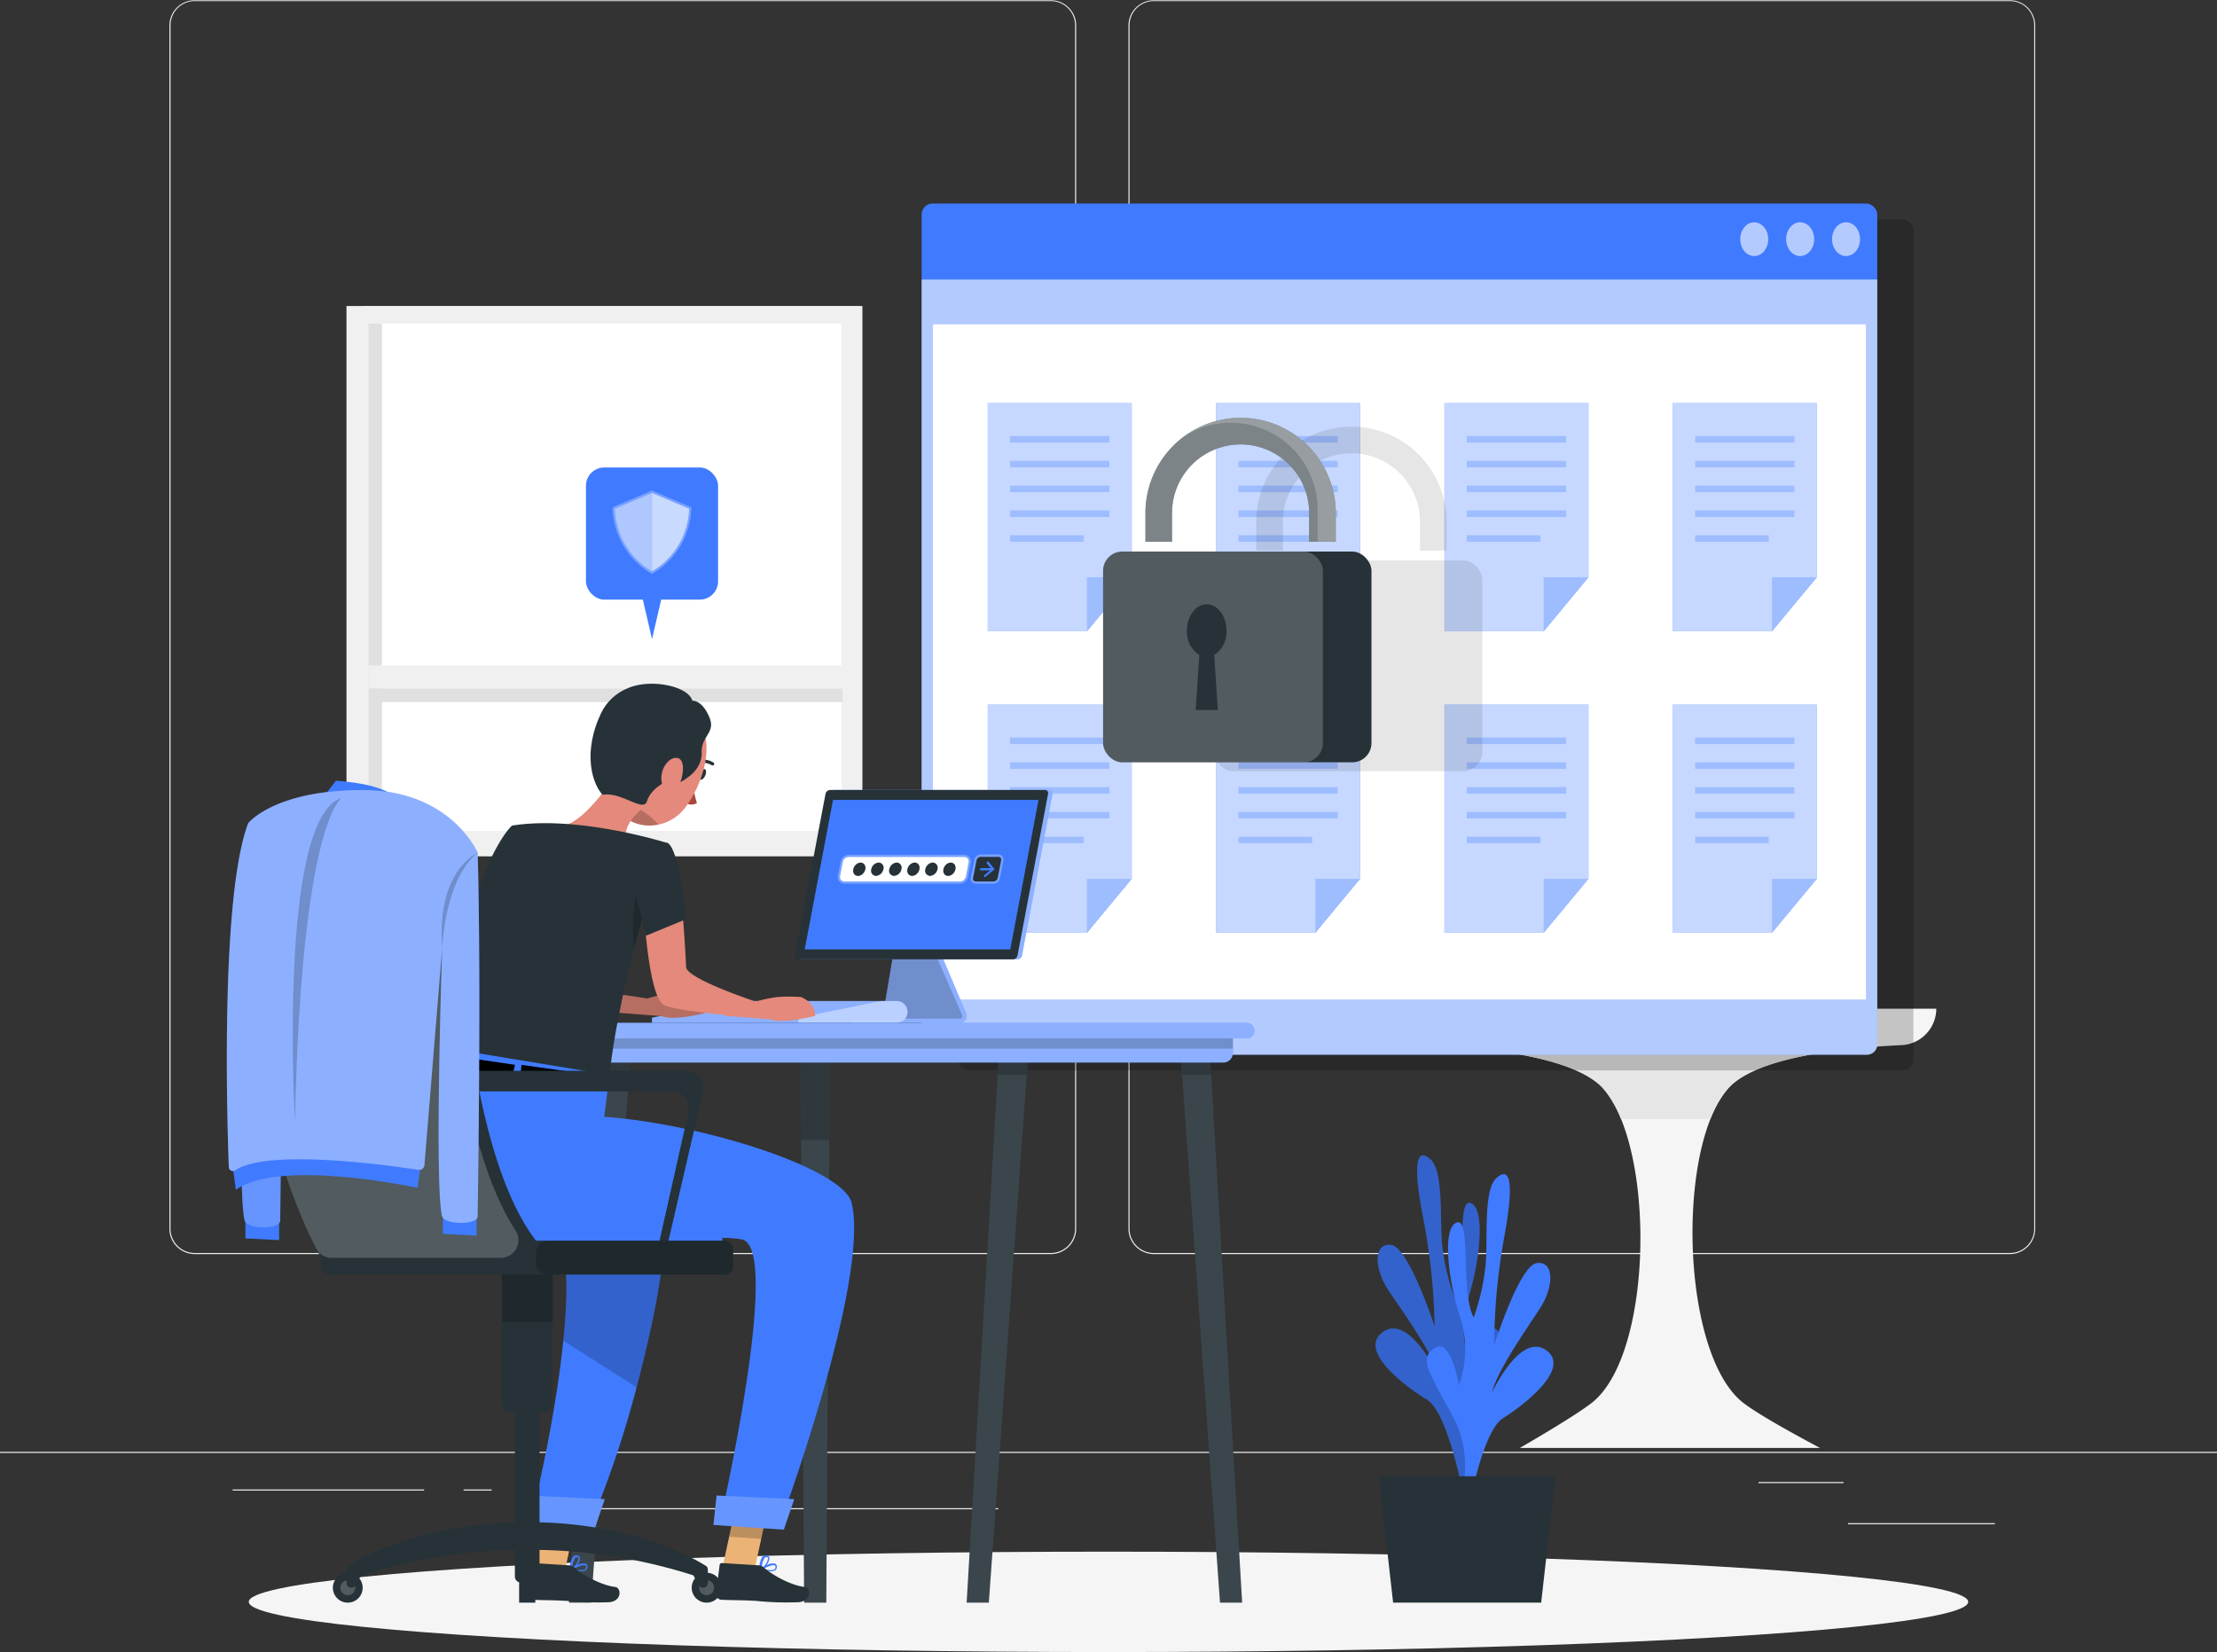 <svg xmlns="http://www.w3.org/2000/svg" viewBox="0 0 500 372.61"><rect x="0" y="0" width="500" height="372.61" fill="#333333" stroke="none"/><title>4826434</title><g id="Background_Complete" data-name="Background Complete"><rect y="327.45" width="500" height="0.25" style="fill:#ebebeb"/><rect x="416.78" y="343.54" width="33.12" height="0.25" style="fill:#ebebeb"/><rect x="322.53" y="346.26" width="8.69" height="0.25" style="fill:#ebebeb"/><rect x="396.59" y="334.26" width="19.19" height="0.25" style="fill:#ebebeb"/><rect x="52.46" y="335.94" width="43.19" height="0.25" style="fill:#ebebeb"/><rect x="104.56" y="335.94" width="6.33" height="0.25" style="fill:#ebebeb"/><rect x="131.47" y="340.16" width="93.68" height="0.25" style="fill:#ebebeb"/><path d="M237,337.8H43.91a5.71,5.71,0,0,1-5.7-5.71V60.66A5.71,5.71,0,0,1,43.91,55H237a5.71,5.71,0,0,1,5.71,5.71V332.09A5.71,5.71,0,0,1,237,337.8ZM43.91,55.2a5.46,5.46,0,0,0-5.45,5.46V332.09a5.46,5.46,0,0,0,5.45,5.46H237a5.47,5.47,0,0,0,5.46-5.46V60.66A5.47,5.47,0,0,0,237,55.2Z" transform="translate(0 -54.95)" style="fill:#ebebeb"/><path d="M453.31,337.8H260.21a5.72,5.72,0,0,1-5.71-5.71V60.66A5.72,5.72,0,0,1,260.21,55h193.1A5.71,5.71,0,0,1,459,60.66V332.09A5.71,5.71,0,0,1,453.31,337.8ZM260.21,55.2a5.47,5.47,0,0,0-5.46,5.46V332.09a5.47,5.47,0,0,0,5.46,5.46h193.1a5.47,5.47,0,0,0,5.46-5.46V60.66a5.47,5.47,0,0,0-5.46-5.46Z" transform="translate(0 -54.95)" style="fill:#ebebeb"/><path d="M316.54,282.45H436.69a8.24,8.24,0,0,1-7.88,8.23c-12.91.59-32.78,2.63-39.07,9.77-11.75,13.32-10.61,60.1,3.46,70.93,4.4,3.4,17.26,10.14,17.26,10.14H342.77s12-6.88,16.19-10.14c14-10.92,14.39-57.67,2.59-70.93-6.05-6.8-24.67-9-37.16-9.69A8.31,8.31,0,0,1,316.54,282.45Z" transform="translate(0 -54.95)" style="fill:#f5f5f5"/><path d="M421.8,291.12c-12.2,1-26.82,3.39-32.06,9.33a23.74,23.74,0,0,0-4,6.88H365.59a24.5,24.5,0,0,0-4-6.88c-5.26-5.91-20-8.34-32-9.33Z" transform="translate(0 -54.95)" style="fill:#e6e6e6"/><polygon points="367.72 227.56 369.36 208.89 345.67 208.89 344.04 227.56 367.72 227.56" style="fill:#ebebeb"/><polygon points="367.72 227.56 369.36 208.89 370.63 208.89 369 227.56 367.72 227.56" style="fill:#e0e0e0"/><polygon points="365.47 225.66 366.77 210.79 347.92 210.79 346.62 225.66 365.47 225.66" style="fill:#f0f0f0"/><polygon points="364.03 224.43 365.11 212.01 349.37 212.01 348.28 224.43 364.03 224.43" style="fill:#fafafa"/><polygon points="375.4 227.5 399.19 227.5 396.55 197.33 372.76 197.33 375.4 227.5" style="fill:#e6e6e6"/><polygon points="375.4 227.5 374.27 227.5 371.63 197.33 372.76 197.33 375.4 227.5" style="fill:#e0e0e0"/><polygon points="377.56 224.43 396.5 224.43 394.4 200.41 375.46 200.41 377.56 224.43" style="fill:#f0f0f0"/><polygon points="378.94 222.45 394.77 222.45 393.01 202.38 377.19 202.38 378.94 222.45" style="fill:#fafafa"/><path d="M386.94,266.36h0a2.75,2.75,0,0,1-3.9,0h0a2.76,2.76,0,0,1,0-3.89h0a2.77,2.77,0,0,1,3.9,0h0A2.76,2.76,0,0,1,386.94,266.36Z" transform="translate(0 -54.95)" style="fill:#ebebeb"/><path d="M385.77,269.74h0a2,2,0,0,1,2.85,0h0a2,2,0,0,1-1.42,3.44h0A2,2,0,0,1,385.77,269.74Z" transform="translate(0 -54.95)" style="fill:#f0f0f0"/><rect x="81.73" y="123.98" width="112.19" height="124.08" transform="translate(275.64 317.08) rotate(180)" style="fill:#e0e0e0"/><rect x="78.15" y="123.98" width="116.36" height="124.08" transform="translate(272.65 317.08) rotate(180)" style="fill:#f0f0f0"/><rect x="83.07" y="127.94" width="106.7" height="114.42" transform="translate(272.84 315.34) rotate(180)" style="fill:#fff"/><rect x="83.07" y="127.94" width="3.09" height="114.42" transform="translate(169.22 315.34) rotate(180)" style="fill:#e0e0e0"/><rect x="136.39" y="159.65" width="3.09" height="104.22" transform="translate(-73.83 294.74) rotate(-90)" style="fill:#e0e0e0"/><rect x="83.07" y="205.04" width="108.36" height="5.18" transform="translate(274.49 360.3) rotate(180)" style="fill:#f0f0f0"/><path d="M378.39,145.22s1-6.6-3.81-10.83-4.39-6.75-3-7.08,2.64,3.91,4.76,5.07c0,0,.07-6-2.08-8.25s-3.28-7.94-1.23-8,2.25,3.4,2.68,5.88,2.7,6,2.7,6,.44-5.4,1.83-7.62-2.31-7.3-.88-9.52,4,2,3.75,6.77-3.38,9.84-2.64,14.81c0,0,1.4-3.49,2.65-3.81s2.53-2.62,3.37-3.48,1.91,2.11,0,4.86-6.76,10.11-6,16.05Z" transform="translate(0 -54.95)" style="fill:#e6e6e6"/><path d="M375.51,142.22l-1.58,9.89a5,5,0,0,0,5,5.82h1.68a5,5,0,0,0,5-5.82L384,142.22Z" transform="translate(0 -54.95)" style="fill:#f5f5f5"/><rect x="287.94" y="99.33" width="111.4" height="5.72" style="fill:#e6e6e6"/><rect x="293.07" y="78.23" width="4.91" height="21.1" style="fill:#f0f0f0"/><rect x="316.8" y="78.23" width="4.91" height="21.1" style="fill:#f0f0f0"/><rect x="345.57" y="132.92" width="4.91" height="21.1" transform="translate(-19.31 6.24) rotate(-9.78)" style="fill:#f0f0f0"/><rect x="299.15" y="81.01" width="4.91" height="18.32" style="fill:#f0f0f0"/><rect x="310.43" y="81.01" width="4.91" height="18.32" style="fill:#f0f0f0"/><rect x="338.91" y="81.01" width="4.91" height="18.32" style="fill:#f0f0f0"/><rect x="325.29" y="135.65" width="4.91" height="18.32" transform="translate(-23.61 19.58) rotate(-12.53)" style="fill:#f0f0f0"/><rect x="305.85" y="77.18" width="2.45" height="22.15" style="fill:#f0f0f0"/><rect x="335.04" y="77.18" width="2.45" height="22.15" style="fill:#f0f0f0"/><rect x="287.94" y="197.01" width="111.4" height="5.72" transform="translate(687.29 344.79) rotate(180)" style="fill:#e6e6e6"/><rect x="389.31" y="175.91" width="4.91" height="21.1" transform="translate(783.53 317.97) rotate(180)" style="fill:#f0f0f0"/><rect x="365.58" y="175.91" width="4.91" height="21.1" transform="translate(736.07 317.97) rotate(180)" style="fill:#f0f0f0"/><rect x="336.81" y="175.65" width="4.91" height="21.1" transform="translate(641.98 372.35) rotate(-170.22)" style="fill:#f0f0f0"/><rect x="383.23" y="178.69" width="4.91" height="18.32" transform="translate(771.37 320.75) rotate(180)" style="fill:#f0f0f0"/><rect x="371.95" y="178.69" width="4.91" height="18.32" transform="translate(748.81 320.75) rotate(180)" style="fill:#f0f0f0"/><rect x="343.48" y="178.69" width="4.91" height="18.32" transform="translate(691.86 320.75) rotate(180)" style="fill:#f0f0f0"/><rect x="357.09" y="178.38" width="4.91" height="18.32" transform="translate(669.85 393.64) rotate(-167.47)" style="fill:#f0f0f0"/><rect x="378.99" y="174.86" width="2.45" height="22.15" transform="translate(760.43 316.92) rotate(180)" style="fill:#f0f0f0"/><rect x="349.79" y="174.86" width="2.45" height="22.15" transform="translate(702.04 316.92) rotate(180)" style="fill:#f0f0f0"/><rect x="298.63" y="180.31" width="23.91" height="16.51" transform="translate(621.18 322.18) rotate(180)" style="fill:#f5f5f5"/></g><g id="Shadow"><ellipse id="_Path_" data-name="&lt;Path&gt;" cx="250" cy="361.29" rx="193.89" ry="11.32" style="fill:#f5f5f5"/></g><g id="Plant"><path d="M332.47,391.23s-5-10.8.7-21.46,7.3-13.16,3.7-15.34S331.6,363,331.6,363a24,24,0,0,1-.53-15.07c2.51-7.71,4.09-20.26.66-21.61s-.65,15.66-3.63,21.46a49.82,49.82,0,0,1-2.91-12.64c-.41-6.19.23-16.08-2.48-18.61s-4.44-.79-1.78,12.88a142.9,142.9,0,0,1,2.64,24.76s-5.87-17.92-9.82-18.44-3.94,5.28-.56,10.31,9.89,14.05,10.95,18.69c0,0-6.45-13.48-12.25-9.35s5.05,12.28,9.89,15.22,8.2,21.39,8.2,21.39Z" transform="translate(0 -54.95)" style="fill:#407bff"/><path d="M332.47,391.23s-5-10.8.7-21.46,7.3-13.16,3.7-15.34S331.6,363,331.6,363a24,24,0,0,1-.53-15.07c2.51-7.71,4.09-20.26.66-21.61s-.65,15.66-3.63,21.46a49.82,49.82,0,0,1-2.91-12.64c-.41-6.19.23-16.08-2.48-18.61s-4.44-.79-1.78,12.88a142.9,142.9,0,0,1,2.64,24.76s-5.87-17.92-9.82-18.44-3.94,5.28-.56,10.31,9.89,14.05,10.95,18.69c0,0-6.45-13.48-12.25-9.35s5.05,12.28,9.89,15.22,8.2,21.39,8.2,21.39Z" transform="translate(0 -54.95)" style="opacity:0.2;isolation:isolate"/><path d="M328.56,395.66s4.82-10.88-1-21.44-7.46-13.06-3.88-15.29,5.36,8.44,5.36,8.44a24,24,0,0,0,.35-15.08c-2.6-7.66-4.33-20.19-.91-21.59s.84,15.65,3.88,21.4a49.65,49.65,0,0,0,2.76-12.69c.34-6.19-.42-16.07,2.26-18.64s4.43-.85,1.93,12.85a142.37,142.37,0,0,0-2.34,24.8s5.66-18,9.6-18.58,4,5.22.68,10.3-9.71,14.2-10.73,18.85c0,0,6.29-13.58,12.14-9.53s-4.9,12.35-9.7,15.37-7.94,21.51-7.94,21.51Z" transform="translate(0 -54.95)" style="fill:#407bff"/><polygon points="350.8 332.96 310.96 332.96 314.19 361.47 347.58 361.47 350.8 332.96" style="fill:#263238"/></g><g id="Window"><rect x="216.01" y="49.45" width="215.52" height="191.98" rx="2.48" style="opacity:0.2;isolation:isolate"/><rect x="207.86" y="45.9" width="215.52" height="191.98" rx="2.48" style="fill:#407bff"/><path d="M207.86,118V290.36a2.3,2.3,0,0,0,2,2.48H421.32a2.3,2.3,0,0,0,2.06-2.48V118Z" transform="translate(0 -54.95)" style="fill:#fff;opacity:0.6"/><rect x="210.41" y="73.16" width="210.41" height="152.27" style="fill:#fff"/><ellipse cx="416.34" cy="53.94" rx="3.16" ry="3.81" style="fill:#fff;opacity:0.6"/><ellipse cx="405.99" cy="53.94" rx="3.16" ry="3.81" style="fill:#fff;opacity:0.6"/><path d="M398.79,108.9c0,2.1-1.41,3.8-3.16,3.8s-3.15-1.7-3.15-3.8,1.41-3.81,3.15-3.81S398.79,106.79,398.79,108.9Z" transform="translate(0 -54.95)" style="fill:#fff;opacity:0.6"/><polygon points="255.24 90.93 255.24 130.21 245.14 142.39 222.77 142.39 222.77 90.93 255.24 90.93" style="fill:#407bff"/><polygon points="255.24 90.93 255.24 130.21 245.14 142.39 222.77 142.39 222.77 90.93 255.24 90.93" style="fill:#fff;opacity:0.7"/><polygon points="255.24 130.21 245.14 142.39 245.14 130.21 255.24 130.21" style="fill:#407bff;opacity:0.3"/><rect x="227.81" y="98.35" width="22.4" height="1.47" style="fill:#407bff;opacity:0.3"/><rect x="227.81" y="103.94" width="22.4" height="1.47" style="fill:#407bff;opacity:0.3"/><rect x="227.81" y="109.53" width="22.4" height="1.48" style="fill:#407bff;opacity:0.3"/><rect x="227.81" y="115.12" width="22.4" height="1.47" style="fill:#407bff;opacity:0.3"/><rect x="227.81" y="120.71" width="16.61" height="1.48" style="fill:#407bff;opacity:0.3"/><polygon points="306.74 90.93 306.74 130.21 296.64 142.39 274.27 142.39 274.27 90.93 306.74 90.93" style="fill:#407bff"/><polygon points="306.74 90.93 306.74 130.21 296.64 142.39 274.27 142.39 274.27 90.93 306.74 90.93" style="fill:#fff;opacity:0.7"/><polygon points="306.74 130.21 296.64 142.39 296.64 130.21 306.74 130.21" style="fill:#407bff;opacity:0.3"/><rect x="279.3" y="98.35" width="22.4" height="1.47" style="fill:#407bff;opacity:0.3"/><rect x="279.3" y="103.94" width="22.4" height="1.47" style="fill:#407bff;opacity:0.3"/><rect x="279.3" y="109.53" width="22.4" height="1.48" style="fill:#407bff;opacity:0.3"/><rect x="279.3" y="115.12" width="22.4" height="1.47" style="fill:#407bff;opacity:0.3"/><rect x="279.3" y="120.71" width="16.61" height="1.48" style="fill:#407bff;opacity:0.3"/><polygon points="358.24 90.93 358.24 130.21 348.14 142.39 325.77 142.39 325.77 90.93 358.24 90.93" style="fill:#407bff"/><polygon points="358.24 90.93 358.24 130.21 348.14 142.39 325.77 142.39 325.77 90.93 358.24 90.93" style="fill:#fff;opacity:0.7"/><polygon points="358.24 130.21 348.14 142.39 348.14 130.21 358.24 130.21" style="fill:#407bff;opacity:0.3"/><rect x="330.8" y="98.35" width="22.4" height="1.47" style="fill:#407bff;opacity:0.3"/><rect x="330.8" y="103.94" width="22.4" height="1.47" style="fill:#407bff;opacity:0.3"/><rect x="330.8" y="109.53" width="22.4" height="1.48" style="fill:#407bff;opacity:0.3"/><rect x="330.8" y="115.12" width="22.4" height="1.47" style="fill:#407bff;opacity:0.3"/><rect x="330.8" y="120.71" width="16.61" height="1.48" style="fill:#407bff;opacity:0.3"/><polygon points="409.74 90.93 409.74 130.21 399.63 142.39 377.27 142.39 377.27 90.93 409.74 90.93" style="fill:#407bff"/><polygon points="409.74 90.93 409.74 130.21 399.63 142.39 377.27 142.39 377.27 90.93 409.74 90.93" style="fill:#fff;opacity:0.7"/><polygon points="409.74 130.21 399.63 142.39 399.63 130.21 409.74 130.21" style="fill:#407bff;opacity:0.3"/><rect x="382.3" y="98.35" width="22.4" height="1.47" style="fill:#407bff;opacity:0.3"/><rect x="382.3" y="103.94" width="22.4" height="1.47" style="fill:#407bff;opacity:0.3"/><rect x="382.3" y="109.53" width="22.4" height="1.48" style="fill:#407bff;opacity:0.3"/><rect x="382.3" y="115.12" width="22.4" height="1.47" style="fill:#407bff;opacity:0.3"/><rect x="382.3" y="120.71" width="16.61" height="1.48" style="fill:#407bff;opacity:0.3"/><polygon points="255.24 158.93 255.24 198.21 245.14 210.39 222.77 210.39 222.77 158.93 255.24 158.93" style="fill:#407bff"/><polygon points="255.24 158.93 255.24 198.21 245.14 210.39 222.77 210.39 222.77 158.93 255.24 158.93" style="fill:#fff;opacity:0.7"/><polygon points="255.24 198.21 245.14 210.39 245.14 198.21 255.24 198.21" style="fill:#407bff;opacity:0.3"/><rect x="227.81" y="166.35" width="22.4" height="1.47" style="fill:#407bff;opacity:0.3"/><rect x="227.81" y="171.94" width="22.4" height="1.47" style="fill:#407bff;opacity:0.3"/><rect x="227.81" y="177.53" width="22.4" height="1.48" style="fill:#407bff;opacity:0.3"/><rect x="227.81" y="183.12" width="22.4" height="1.48" style="fill:#407bff;opacity:0.3"/><rect x="227.81" y="188.71" width="16.61" height="1.47" style="fill:#407bff;opacity:0.3"/><polygon points="306.74 158.93 306.74 198.21 296.64 210.39 274.27 210.39 274.27 158.93 306.74 158.93" style="fill:#407bff"/><polygon points="306.74 158.93 306.74 198.21 296.64 210.39 274.27 210.39 274.27 158.93 306.74 158.93" style="fill:#fff;opacity:0.7"/><polygon points="306.74 198.21 296.64 210.39 296.64 198.21 306.74 198.21" style="fill:#407bff;opacity:0.3"/><rect x="279.3" y="166.35" width="22.4" height="1.47" style="fill:#407bff;opacity:0.3"/><rect x="279.3" y="171.94" width="22.4" height="1.47" style="fill:#407bff;opacity:0.3"/><rect x="279.3" y="177.53" width="22.4" height="1.48" style="fill:#407bff;opacity:0.3"/><rect x="279.3" y="183.12" width="22.4" height="1.48" style="fill:#407bff;opacity:0.3"/><rect x="279.3" y="188.71" width="16.61" height="1.47" style="fill:#407bff;opacity:0.3"/><polygon points="358.24 158.93 358.24 198.21 348.14 210.39 325.77 210.39 325.77 158.93 358.24 158.93" style="fill:#407bff"/><polygon points="358.24 158.93 358.24 198.21 348.14 210.39 325.77 210.39 325.77 158.93 358.24 158.93" style="fill:#fff;opacity:0.7"/><polygon points="358.24 198.21 348.14 210.39 348.14 198.21 358.24 198.21" style="fill:#407bff;opacity:0.3"/><rect x="330.8" y="166.35" width="22.4" height="1.47" style="fill:#407bff;opacity:0.3"/><rect x="330.8" y="171.94" width="22.4" height="1.47" style="fill:#407bff;opacity:0.3"/><rect x="330.8" y="177.53" width="22.4" height="1.48" style="fill:#407bff;opacity:0.3"/><rect x="330.8" y="183.12" width="22.4" height="1.48" style="fill:#407bff;opacity:0.3"/><rect x="330.8" y="188.71" width="16.61" height="1.47" style="fill:#407bff;opacity:0.3"/><polygon points="409.74 158.93 409.74 198.21 399.63 210.39 377.27 210.39 377.27 158.93 409.74 158.93" style="fill:#407bff"/><polygon points="409.74 158.93 409.74 198.21 399.63 210.39 377.27 210.39 377.27 158.93 409.74 158.93" style="fill:#fff;opacity:0.7"/><polygon points="409.74 198.21 399.63 210.39 399.63 198.21 409.74 198.21" style="fill:#407bff;opacity:0.3"/><rect x="382.3" y="166.35" width="22.4" height="1.47" style="fill:#407bff;opacity:0.3"/><rect x="382.3" y="171.94" width="22.4" height="1.47" style="fill:#407bff;opacity:0.3"/><rect x="382.3" y="177.53" width="22.4" height="1.48" style="fill:#407bff;opacity:0.3"/><rect x="382.3" y="183.12" width="22.4" height="1.48" style="fill:#407bff;opacity:0.3"/><rect x="382.3" y="188.71" width="16.61" height="1.47" style="fill:#407bff;opacity:0.3"/></g><g id="Padlock"><rect x="273.78" y="126.4" width="60.53" height="47.54" rx="4.35" style="opacity:0.1;isolation:isolate"/><g style="opacity:0.1;isolation:isolate"><path d="M326.25,179.14h-6v-6.49a15.46,15.46,0,1,0-30.92,0v6.49h-6v-6.49a21.46,21.46,0,1,1,42.92,0Z" transform="translate(0 -54.95)"/></g><rect x="248.78" y="124.4" width="60.53" height="47.54" rx="4.35" style="fill:#263238"/><rect x="248.78" y="124.4" width="49.58" height="47.54" rx="4.35" style="fill:#fff;opacity:0.2"/><path d="M276.61,197.19c0-3.28-2-5.94-4.46-5.94s-4.45,2.66-4.45,5.94a6.16,6.16,0,0,0,2.79,5.5l-.83,12.4h5l-.82-12.4A6.18,6.18,0,0,0,276.61,197.19Z" transform="translate(0 -54.95)" style="fill:#263238"/><path d="M301.25,177.14h-6v-6.49a15.46,15.46,0,1,0-30.92,0v6.49h-6v-6.49a21.46,21.46,0,1,1,42.92,0Z" transform="translate(0 -54.95)" style="fill:#263238"/><g style="opacity:0.4"><path d="M301.25,177.14h-6v-6.49a15.46,15.46,0,1,0-30.92,0v6.49h-6v-6.49a21.46,21.46,0,1,1,42.92,0Z" transform="translate(0 -54.95)" style="fill:#fff"/></g><path d="M301.25,170.65v6.49h-4.07v-7.23a19.6,19.6,0,0,0-19.61-19.6,19.07,19.07,0,0,0-11,3.45,21.44,21.44,0,0,1,34.67,16.89Z" transform="translate(0 -54.95)" style="fill:#fff;opacity:0.2"/></g><g id="Desk"><path d="M216.46,285.63H192.22v-.93h5.47a1.58,1.58,0,0,0,1.54-1.3l2.45-14.58.48-2.87h8.3l7.43,17.52A1.55,1.55,0,0,1,216.46,285.63Z" transform="translate(0 -54.95)" style="fill:#407bff"/><path d="M216.46,285.63H192.22v-.93h5.47a1.58,1.58,0,0,0,1.54-1.3l2.45-14.58.48-2.87h8.3l7.43,17.52A1.55,1.55,0,0,1,216.46,285.63Z" transform="translate(0 -54.95)" style="fill:#fff;opacity:0.4;isolation:isolate"/><path d="M216.49,284.7h-18.8a1.58,1.58,0,0,0,1.54-1.3l2.45-14.58h8.7L217,283.93A.55.55,0,0,1,216.49,284.7Z" transform="translate(0 -54.95)" style="opacity:0.2;isolation:isolate"/><path d="M229.49,271.32H181a.71.71,0,0,1-.72-.88L187.18,234a1.12,1.12,0,0,1,1-.88h48.48a.7.7,0,0,1,.71.88l-6.88,36.43A1.12,1.12,0,0,1,229.49,271.32Z" transform="translate(0 -54.95)" style="fill:#407bff"/><path d="M229.49,271.32H181a.71.71,0,0,1-.72-.88L187.18,234a1.12,1.12,0,0,1,1-.88h48.48a.7.7,0,0,1,.71.88l-6.88,36.43A1.12,1.12,0,0,1,229.49,271.32Z" transform="translate(0 -54.95)" style="fill:#fff;opacity:0.4;isolation:isolate"/><path d="M228.49,271.32H180a.71.71,0,0,1-.72-.88L186.18,234a1.12,1.12,0,0,1,1-.88h48.48a.7.7,0,0,1,.71.88l-6.88,36.43A1.12,1.12,0,0,1,228.49,271.32Z" transform="translate(0 -54.95)" style="fill:#263238"/><polygon points="227.85 214.13 181.49 214.13 187.87 180.41 234.22 180.41 227.85 214.13" style="fill:#407bff"/><path d="M147.05,285.63v-1.14l18.66-3.77h36.51a2.45,2.45,0,0,1,2.45,2.45h0a2.46,2.46,0,0,1-2.45,2.46Z" transform="translate(0 -54.95)" style="fill:#407bff"/><path d="M204.67,283.18a2.45,2.45,0,0,1-.71,1.73,2.48,2.48,0,0,1-1.74.72H147.05V284.5l18.67-3.78h36.5A2.45,2.45,0,0,1,204.67,283.18Z" transform="translate(0 -54.95)" style="fill:#fff;opacity:0.4;isolation:isolate"/><path d="M204.67,283.18a2.45,2.45,0,0,1-.71,1.73,2.48,2.48,0,0,1-1.74.72H180.05V284.5l18.67-3.78h3.5A2.45,2.45,0,0,1,204.67,283.18Z" transform="translate(0 -54.95)" style="fill:#fff;opacity:0.4;isolation:isolate"/><polygon points="218.01 361.47 223.01 361.47 231.98 236.52 225.35 236.52 218.01 361.47" style="fill:#263238"/><polygon points="218.01 361.47 223.01 361.47 231.54 242.73 231.98 236.72 225.35 236.72 225 242.73 218.01 361.47" style="fill:#fff;opacity:0.1;isolation:isolate"/><polygon points="225 242.43 231.54 242.43 231.98 236.72 225.35 236.72 225 242.43" style="opacity:0.2;isolation:isolate"/><polygon points="181.36 361.47 186.35 361.47 187.17 236.52 180.54 236.52 181.36 361.47" style="fill:#263238"/><polygon points="180.54 236.72 180.67 256.88 181.35 361.47 186.35 361.47 187.03 256.88 187.16 236.72 180.54 236.72" style="fill:#fff;opacity:0.1;isolation:isolate"/><polygon points="180.54 236.72 180.67 257.11 187.03 257.11 187.16 236.72 180.54 236.72" style="opacity:0.2;isolation:isolate"/><polygon points="128.33 361.47 133.32 361.47 142.3 236.52 135.67 236.52 128.33 361.47" style="fill:#263238"/><polygon points="128.32 361.47 133.32 361.47 141.86 242.73 142.3 236.72 135.67 236.72 135.31 242.73 128.32 361.47" style="fill:#fff;opacity:0.1;isolation:isolate"/><polygon points="135.31 242.43 141.86 242.43 142.3 236.72 135.67 236.72 135.31 242.43" style="opacity:0.2;isolation:isolate"/><polygon points="275.15 361.47 280.14 361.47 272.8 236.52 266.18 236.52 275.15 361.47" style="fill:#263238"/><polygon points="266.18 236.72 266.62 242.73 275.15 361.47 280.14 361.47 273.16 242.73 272.8 236.72 266.18 236.72" style="fill:#fff;opacity:0.1;isolation:isolate"/><polygon points="272.8 236.72 266.18 236.72 266.62 242.43 273.16 242.43 272.8 236.72" style="opacity:0.2;isolation:isolate"/><path d="M132.58,288.35H275.89a2.16,2.16,0,0,1,2.16,2.16v4.1a0,0,0,0,1,0,0H130.42a0,0,0,0,1,0,0v-4.1A2.16,2.16,0,0,1,132.58,288.35Z" transform="translate(408.47 528) rotate(180)" style="fill:#407bff"/><path d="M132.58,288.35H275.89a2.16,2.16,0,0,1,2.16,2.16v4.1a0,0,0,0,1,0,0H130.42a0,0,0,0,1,0,0v-4.1A2.16,2.16,0,0,1,132.58,288.35Z" transform="translate(408.47 528) rotate(180)" style="fill:#fff;opacity:0.4;isolation:isolate"/><rect x="130.42" y="288.35" width="147.64" height="3.13" transform="translate(408.47 524.87) rotate(180)" style="opacity:0.2;isolation:isolate"/><path d="M127.32,289.16H281.15a1.76,1.76,0,0,0,1.76-1.76h0a1.76,1.76,0,0,0-1.76-1.76H127.32a1.76,1.76,0,0,0-1.76,1.76h0A1.76,1.76,0,0,0,127.32,289.16Z" transform="translate(0 -54.95)" style="fill:#407bff"/><path d="M127.32,289.16H281.15a1.76,1.76,0,0,0,1.76-1.76h0a1.76,1.76,0,0,0-1.76-1.76H127.32a1.76,1.76,0,0,0-1.76,1.76h0A1.76,1.76,0,0,0,127.32,289.16Z" transform="translate(0 -54.95)" style="fill:#fff;opacity:0.4;isolation:isolate"/><path d="M190.44,254.26a1.5,1.5,0,0,1-1.46-1.78l.62-3.19a1.93,1.93,0,0,1,1.88-1.55h26a1.47,1.47,0,0,1,1.15.55,1.44,1.44,0,0,1,.31,1.23l-.62,3.19a1.91,1.91,0,0,1-1.87,1.55Z" transform="translate(0 -54.95)" style="fill:#fff;opacity:0.3;isolation:isolate"/><path d="M216.45,253.76h-26a1,1,0,0,1-1-1.18l.63-3.2a1.4,1.4,0,0,1,1.38-1.14h26a1,1,0,0,1,1,1.18l-.62,3.2A1.41,1.41,0,0,1,216.45,253.76Z" transform="translate(0 -54.95)" style="fill:#fff"/><ellipse cx="193.8" cy="251" rx="1.61" ry="1.28" transform="translate(-122.96 211.01) rotate(-55.03)" style="fill:#263238"/><path d="M199.23,251a1.84,1.84,0,0,1-1.66,1.51A1.16,1.16,0,0,1,196.5,251a1.85,1.85,0,0,1,1.66-1.51A1.15,1.15,0,0,1,199.23,251Z" transform="translate(0 -54.95)" style="fill:#263238"/><path d="M203.3,251a1.85,1.85,0,0,1-1.66,1.51,1.16,1.16,0,0,1-1.08-1.51,1.86,1.86,0,0,1,1.67-1.51A1.16,1.16,0,0,1,203.3,251Z" transform="translate(0 -54.95)" style="fill:#263238"/><ellipse cx="206" cy="251" rx="1.61" ry="1.28" transform="translate(-117.75 221) rotate(-55.03)" style="fill:#263238"/><path d="M211.43,251a1.86,1.86,0,0,1-1.67,1.51,1.16,1.16,0,0,1-1.07-1.51,1.86,1.86,0,0,1,1.66-1.51A1.16,1.16,0,0,1,211.43,251Z" transform="translate(0 -54.95)" style="fill:#263238"/><ellipse cx="214.12" cy="251" rx="1.61" ry="1.28" transform="translate(-114.28 227.66) rotate(-55.03)" style="fill:#263238"/><path d="M220.08,254.26a1.12,1.12,0,0,1-.88-.41,1.14,1.14,0,0,1-.23-1l.79-4a1.49,1.49,0,0,1,1.42-1.18h4a1.12,1.12,0,0,1,.88.41,1.14,1.14,0,0,1,.23,1l-.79,4a1.49,1.49,0,0,1-1.42,1.18Z" transform="translate(0 -54.95)" style="fill:#fff;opacity:0.3;isolation:isolate"/><path d="M220.08,253.76h4A1,1,0,0,0,225,253l.79-4a.62.62,0,0,0-.62-.78h-4a1,1,0,0,0-.93.78l-.79,4A.62.62,0,0,0,220.08,253.76Z" transform="translate(0 -54.95)" style="fill:#263238"/><path d="M222.11,252.75a.2.2,0,0,1-.16-.07.27.27,0,0,1,.07-.36l1.59-1.32-1.06-1.32a.26.26,0,0,1,.07-.36.26.26,0,0,1,.35,0l1.2,1.5a.26.26,0,0,1-.07.36l-1.79,1.5A.31.31,0,0,1,222.11,252.75Z" transform="translate(0 -54.95)" style="fill:#407bff"/><path d="M223.91,251.25h-2.7a.2.2,0,0,1-.2-.25.32.32,0,0,1,.3-.25H224a.2.2,0,0,1,.2.25A.32.32,0,0,1,223.91,251.25Z" transform="translate(0 -54.95)" style="fill:#407bff"/></g><g id="Speech_bubble" data-name="Speech bubble"><rect x="132.15" y="160.39" width="29.8" height="29.8" rx="4.12" transform="translate(294.1 295.63) rotate(180)" style="fill:#407bff"/><polygon points="144.72 134.13 147.05 144.15 149.38 134.13 144.72 134.13" style="fill:#407bff"/><path d="M146.79,184.23a17.69,17.69,0,0,1-8.62-14.54v-.32l8.87-3.78,8.86,3.78v.32a17.63,17.63,0,0,1-8.61,14.54l-.26.16Z" transform="translate(0 -54.95)" style="fill:#fff;opacity:0.3"/><path d="M147.05,166.14l8.37,3.56a17,17,0,0,1-8.37,14.11Z" transform="translate(0 -54.95)" style="fill:#fff;opacity:0.6"/><path d="M147.05,166.14l-8.38,3.56a17,17,0,0,0,8.38,14.11Z" transform="translate(0 -54.95)" style="fill:#fff;opacity:0.4"/></g><g id="Character"><g id="_Group_" data-name="&lt;Group&gt;"><path d="M139,279.11l7,1.05a26.09,26.09,0,0,1,4.88-1.05,32.94,32.94,0,0,1,5.4,0s3.17,1.19,3.17,4.22c0,0-7.39,2-10.22.79L139,283.33Z" transform="translate(0 -54.95)" style="fill:#e4897b"/><path d="M139,279.11l7,1.05a26.09,26.09,0,0,1,4.88-1.05,32.94,32.94,0,0,1,5.4,0s3.17,1.19,3.17,4.22c0,0-7.39,2-10.22.79L139,283.33Z" transform="translate(0 -54.95)" style="opacity:0.2;isolation:isolate"/><path d="M156.34,231.84a17.94,17.94,0,0,0,.84,4.23,2.33,2.33,0,0,1-2.44,0Z" transform="translate(0 -54.95)" style="fill:#aa473d"/><path d="M159.07,229.84c-.27.65-.75,1.07-1.08.93s-.36-.76-.1-1.41.75-1.06,1.08-.93S159.33,229.2,159.07,229.84Z" transform="translate(0 -54.95)" style="fill:#263238"/><path d="M160.71,227.24a4.45,4.45,0,0,0-3.9-.32" transform="translate(0 -54.95)" style="fill:none;stroke:#263238;stroke-linecap:round;stroke-linejoin:round;stroke-width:0.725px"/><path d="M154.39,237.28c-.23.28-.46.55-.71.8a9.94,9.94,0,0,1-5.19,2.85,11.09,11.09,0,0,1-1.52.2,9.07,9.07,0,0,1-7.23-2.9,8.93,8.93,0,0,1-1.86-3.1c-1.79-4.8,0-8.58,2.59-15.23a9.76,9.76,0,0,1,16.26-3.31C161.91,222.05,158.43,232.08,154.39,237.28Z" transform="translate(0 -54.95)" style="fill:#e4897b"/><path d="M148.49,240.93a11.09,11.09,0,0,1-1.52.2,9.07,9.07,0,0,1-7.23-2.9,10.68,10.68,0,0,1,2.15-1.67A14,14,0,0,1,148.49,240.93Z" transform="translate(0 -54.95)" style="opacity:0.2;isolation:isolate"/><path d="M126.93,241.18c.66,4.68,10.9,6.43,10.9,6.43s5,2.3,5.26.3c-2.09-2.42-2.32-4.53-1.6-6.38a9.1,9.1,0,0,1,2.06-3,17.76,17.76,0,0,1,1.49-1.38l-3.13-12.82C139.66,229.23,132,240.48,126.93,241.18Z" transform="translate(0 -54.95)" style="fill:#e4897b"/><path d="M156.15,213s2.19-.27,3.87,3.81c1.41,3.43-1.92,4.18-1.77,7.83s-3.2,5.68-3.2,5.68-2.8,2.42-5.19,1.11c0,0-3.12,1.53-3.94,4.2s-5.65-2.15-10-1.42c0,0-2.94-2.75-2.72-9.43a23.08,23.08,0,0,1,2.1-8.38,11.38,11.38,0,0,1,6.24-6.2C146.51,207.94,155.22,209.62,156.15,213Z" transform="translate(0 -54.95)" style="fill:#263238"/><path d="M149.26,229.42a4.6,4.6,0,0,0,.86,3.85c1.06,1.16,2.77-.31,3.46-2.34.6-1.81.81-4.64-.75-5S149.59,227.47,149.26,229.42Z" transform="translate(0 -54.95)" style="fill:#e4897b"/><path d="M150.36,245.05q-2.15,6-3.84,11.5c-.72,2.28-1.38,4.51-2,6.66q-.76,2.71-1.42,5.26c-.21.82-.42,1.63-.62,2.43-1.1,4.41-2,8.43-2.69,12a158.65,158.65,0,0,0-2.59,16.87L98,294.83c1.36-6.74,2.42-12.63,3.9-19,.82-3.48,1.75-7.1,3-11.07.84-2.85,1.82-5.88,3-9.17,3.94-11.3,7.57-14.43,7.57-14.43C130.46,238.76,150.36,245.05,150.36,245.05Z" transform="translate(0 -54.95)" style="fill:#263238"/><path d="M163.41,279.84l7,1.05a26.09,26.09,0,0,1,4.88-1.05,33.08,33.08,0,0,1,5.41,0s3.16,1.19,3.16,4.22c0,0-7.38,2-10.22.79l-10.22-.79Z" transform="translate(0 -54.95)" style="fill:#e4897b"/><polygon points="120.08 354.16 127.39 354.29 131.03 337.43 123.73 337.31 120.08 354.16" style="fill:#ebb376"/><polygon points="123.73 337.31 131.03 337.44 128.95 347.08 121.72 346.59 123.73 337.31" style="opacity:0.2;isolation:isolate"/><path d="M143.57,367.85a229.19,229.19,0,0,1-10.65,31.44l-13.33-1s5.47-21.37,7.45-40.95c1.23-12.08,1.12-22.08-2.42-22.85-2.22-.49-7.43-.48-14.11-.32V309.27c18.73,3.85,37.37,11.1,38.79,16.92C151.28,334.38,147.82,351.72,143.57,367.85Z" transform="translate(0 -54.95)" style="fill:#407bff"/><polygon points="118.17 343.94 134.05 345 136.39 338.13 118.89 337.31 118.17 343.94" style="fill:#407bff"/><polygon points="118.17 343.94 134.05 345 136.39 338.13 118.89 337.31 118.17 343.94" style="fill:#fff;opacity:0.2"/><path d="M128.49,408.88l.15,0s.17.05.19.07,0,0,0,0h.06a8.89,8.89,0,0,0,1.9.38,1.93,1.93,0,0,0,1.39-.27.9.9,0,0,0,.27-.94.68.68,0,0,0-.37-.51,3,3,0,0,0-2,.38,2.64,2.64,0,0,0,.72-1.67.7.7,0,0,0-.62-.56,1.13,1.13,0,0,0-.81.19c-.77.66-.89,2.73-.89,2.85h0Zm.79-.42-.15.08a3.6,3.6,0,0,1,.61-2.23.48.48,0,0,1,.37-.14l.09,0c.24,0,.29.16.3.26A3.45,3.45,0,0,1,129.28,408.46Zm.1.36c.88-.49,2.13-1,2.6-.81a.32.32,0,0,1,.17.25.61.61,0,0,1-.16.6C131.63,409.18,130.67,409.16,129.38,408.82Z" transform="translate(0 -54.95)" style="fill:#407bff"/><path d="M128.32,408l-8.19-.51a.52.52,0,0,0-.57.46h0l-.8,6.45a1.29,1.29,0,0,0,1.19,1.37c2.86.13,4.23.05,7.83.25a67.52,67.52,0,0,0,9.62.3c3-.29,2.67-3.3,1.36-3.44-3.13-.36-7.26-2.65-9.22-4.39A2,2,0,0,0,128.32,408Z" transform="translate(0 -54.95)" style="fill:#263238"/><path d="M143.57,367.85c-5-3.15-10.81-6.86-16.53-10.53,1.23-12.08,1.12-22.08-2.42-22.85-2.22-.49-7.43-.48-14.11-.32V309.27c18.73,3.85,37.37,11.1,38.79,16.92C151.28,334.38,147.82,351.72,143.57,367.85Z" transform="translate(0 -54.95)" style="opacity:0.2;isolation:isolate"/><polygon points="162.81 354.16 170.12 354.29 173.76 337.43 166.46 337.31 162.81 354.16" style="fill:#ebb376"/><polygon points="166.46 337.31 173.76 337.44 171.68 347.08 164.45 346.59 166.46 337.31" style="opacity:0.2;isolation:isolate"/><path d="M136.27,306.83l1.18-9.44L99.28,291.1S86.79,315.84,92.9,328c5.61,11.12,65.27,4.49,74.45,6.5s-5,63.81-5,63.81l13.34,1s20.6-55.6,16.37-73.09C190.18,318.57,158.73,308.46,136.27,306.83Z" transform="translate(0 -54.95)" style="fill:#407bff"/><polygon points="160.9 343.94 176.78 345 179.12 338.13 161.62 337.31 160.9 343.94" style="fill:#407bff"/><polygon points="160.9 343.94 176.78 345 179.12 338.13 161.62 337.31 160.9 343.94" style="fill:#fff;opacity:0.2"/><path d="M171.22,408.88l.15,0s.17.05.19.07,0,0,0,0h.06a8.89,8.89,0,0,0,1.9.38,1.93,1.93,0,0,0,1.39-.27.9.9,0,0,0,.27-.94.68.68,0,0,0-.37-.51,3,3,0,0,0-2,.38,2.64,2.64,0,0,0,.72-1.67.7.7,0,0,0-.62-.56,1.13,1.13,0,0,0-.81.19c-.77.66-.89,2.73-.89,2.85h0Zm.79-.42-.15.08a3.6,3.6,0,0,1,.61-2.23.48.48,0,0,1,.37-.14l.09,0c.24,0,.29.16.3.26A3.4,3.4,0,0,1,172,408.46Zm.1.36c.88-.49,2.13-1,2.6-.81a.32.32,0,0,1,.17.25.61.61,0,0,1-.16.6C174.36,409.18,173.4,409.16,172.11,408.82Z" transform="translate(0 -54.95)" style="fill:#407bff"/><path d="M171.05,408l-8.19-.51a.52.52,0,0,0-.57.46h0l-.8,6.45a1.29,1.29,0,0,0,1.19,1.37c2.86.13,4.23.05,7.83.25a67.52,67.52,0,0,0,9.62.3c3.05-.29,2.68-3.3,1.36-3.44-3.13-.36-7.26-2.65-9.22-4.39A2,2,0,0,0,171.05,408Z" transform="translate(0 -54.95)" style="fill:#263238"/><polygon points="97.88 240.45 115.56 242.77 116.14 240.16 98.42 237.58 97.88 240.45"/><polygon points="117.61 240.17 117.39 242.77 133.74 245.01 133.74 242.45 117.61 240.17"/><polygon points="134.75 242.59 134.75 245.01 137.13 245.33 137.13 242.99 134.75 242.59"/><path d="M146.52,256.55c-.72,2.28-1.38,4.51-2,6.66q-.76,2.71-1.42,5.26c-1.23-6.7,1-14.7,1-14.7Z" transform="translate(0 -54.95)" style="opacity:0.2;isolation:isolate"/><path d="M150.36,245c3.19.65,4.24,25.44,4.38,28.08s15.66,7.77,15.66,7.77v3.61s-16.64-1.16-20.53-2.75S145,257.16,145,257.16Z" transform="translate(0 -54.95)" style="fill:#e4897b"/><path d="M150.36,245c2.93.91,4.38,17.26,4.38,17.26L145.68,266l-2.25-9.09s-.64-1.85.62-5.75C145.88,245.47,150.36,245,150.36,245Z" transform="translate(0 -54.95)" style="fill:#263238"/></g><path d="M82.78,271.57H155a7.91,7.91,0,0,1,7.91,7.91v4.23a0,0,0,0,1,0,0H74.87a0,0,0,0,1,0,0v-4.23a7.91,7.91,0,0,1,7.91-7.91Z" style="fill:#407bff"/><path d="M106.27,296.45h48.49a3.88,3.88,0,0,1,3.78,4.76l-8.67,37.45h-2l7.38-32.82a3.87,3.87,0,0,0-3.78-4.73H107.26Z" transform="translate(0 -54.95)" style="fill:#263238"/><path d="M124.63,340v31.65a1.84,1.84,0,0,1-1.84,1.84H115a1.84,1.84,0,0,1-1.84-1.84V340Z" transform="translate(0 -54.95)" style="fill:#263238"/><path d="M81.79,413.06a3.36,3.36,0,1,0-3.36,3.36A3.36,3.36,0,0,0,81.79,413.06Z" transform="translate(0 -54.95)" style="fill:#263238"/><path d="M80.11,413.06a1.68,1.68,0,1,0-1.68,1.68A1.69,1.69,0,0,0,80.11,413.06Z" transform="translate(0 -54.95)" style="fill:#fff;opacity:0.2"/><path d="M162.74,413.06a3.37,3.37,0,1,0-3.36,3.36A3.37,3.37,0,0,0,162.74,413.06Z" transform="translate(0 -54.95)" style="fill:#263238"/><path d="M161.06,413.06a1.68,1.68,0,1,0-1.68,1.68A1.69,1.69,0,0,0,161.06,413.06Z" transform="translate(0 -54.95)" style="fill:#fff;opacity:0.2"/><path d="M121.68,398.3V362.12h-5.56V398.3c-21.66.56-34.83,8.13-37.46,9.79a1,1,0,0,0-.49.9v3a1.06,1.06,0,0,0,1.06,1.07h0a1.07,1.07,0,0,0,.92-.54l1.29-2.26a121.92,121.92,0,0,1,34.68-5.74v6a1.37,1.37,0,0,0,1.38,1.37h2.81a1.37,1.37,0,0,0,1.37-1.37v-6a121.94,121.94,0,0,1,34.69,5.74l1.28,2.26a1.07,1.07,0,0,0,.93.54h0a1.07,1.07,0,0,0,1.06-1.07v-3a1,1,0,0,0-.49-.9C156.51,406.43,143.35,398.86,121.68,398.3Z" transform="translate(0 -54.95)" style="fill:#263238"/><rect x="117.08" y="354.74" width="3.65" height="6.73" style="fill:#263238"/><rect x="113.19" y="285.02" width="11.44" height="13.15" style="opacity:0.2;isolation:isolate"/><path d="M165.35,336.71v3.78a1.93,1.93,0,0,1-1.94,1.93h-89a1.92,1.92,0,0,1-1.93-1.93v-3.78a1.93,1.93,0,0,1,1.93-1.93h89A1.94,1.94,0,0,1,165.35,336.71Z" transform="translate(0 -54.95)" style="fill:#263238"/><path d="M124.4,338.66H72.47S56,311.22,56,265.88V249.23a12.4,12.4,0,0,1,12.4-12.39h22a12.39,12.39,0,0,1,12.39,12C103.42,272.24,106.86,322.83,124.4,338.66Z" transform="translate(0 -54.95)" style="fill:#263238"/><path d="M113,338.66H74.81a3.92,3.92,0,0,1-3.5-2.12C67.55,329.3,56,303.87,56,265.88V249.23a12.39,12.39,0,0,1,12.39-12.39h19a12.39,12.39,0,0,1,12.39,12c.57,20.87,3.37,63.48,16.47,83.61A4,4,0,0,1,113,338.66Z" transform="translate(0 -54.95)" style="fill:#fff;opacity:0.2"/><path d="M165.35,336.71v3.78a1.93,1.93,0,0,1-1.93,1.93H123.53a2.6,2.6,0,0,1-2.61-2.6v-2.43a2.61,2.61,0,0,1,2.61-2.61h39.88A1.94,1.94,0,0,1,165.35,336.71Z" transform="translate(0 -54.95)" style="opacity:0.2;isolation:isolate"/><path d="M72.45,235.37l3.3-4.32s14.09.64,14.43,5.79S72.45,235.37,72.45,235.37Z" transform="translate(0 -54.95)" style="fill:#407bff"/><path d="M63.19,248.3s.86,22.9,0,82c0,2-7.46,1.92-8,0-1.79-6.73,0-60.47,0-60.47" transform="translate(0 -54.95)" style="fill:#407bff"/><polygon points="55.36 275.65 62.95 275.91 62.95 279.7 55.36 279.31 55.36 275.65" style="fill:#407bff"/><path d="M63.19,248.3s.86,22.9,0,82c0,2-7.46,1.92-8,0-1.79-6.73,0-60.47,0-60.47" transform="translate(0 -54.95)" style="fill:#fff;opacity:0.2;isolation:isolate"/><path d="M51.61,318.22c-.41-10.9-1.9-61,4.36-77.6,0,0,5.89-7.48,25.82-7.48s25.93,14.15,25.93,14.15.86,22.89,0,82c0,2-7.46,1.93-8,0-1.79-6.72,0-60.47,0-60.47l-4,48.9a1.21,1.21,0,0,1-1.38,1.09c-6.29-1-34-4.89-41.33.11A.91.91,0,0,1,51.61,318.22Z" transform="translate(0 -54.95)" style="fill:#407bff"/><polygon points="99.89 274.64 107.48 274.9 107.48 278.69 99.89 278.3 99.89 274.64" style="fill:#407bff"/><path d="M94.75,318.86l-.6,4s-30.93-6.74-40.95.44l-.6-4.43S60.34,311.73,94.75,318.86Z" transform="translate(0 -54.95)" style="fill:#407bff"/><path d="M51.61,318.22c-.41-10.9-1.9-61,4.36-77.6,0,0,5.89-7.48,25.82-7.48s25.93,14.15,25.93,14.15.86,22.89,0,82c0,2-7.46,1.93-8,0-1.79-6.72,0-60.47,0-60.47l-4,48.9a1.21,1.21,0,0,1-1.38,1.09c-6.29-1-34-4.89-41.33.11A.91.91,0,0,1,51.61,318.22Z" transform="translate(0 -54.95)" style="fill:#fff;opacity:0.4;isolation:isolate"/><path d="M99.75,268.82s.44-15.52,8-21.53C107.72,247.29,98.3,251.34,99.75,268.82Z" transform="translate(0 -54.95)" style="opacity:0.2;isolation:isolate"/><path d="M77.07,234.93s-9.1,5-10.55,73.13C66.52,308.06,62.56,239.33,77.07,234.93Z" transform="translate(0 -54.95)" style="opacity:0.2;isolation:isolate"/></g></svg>